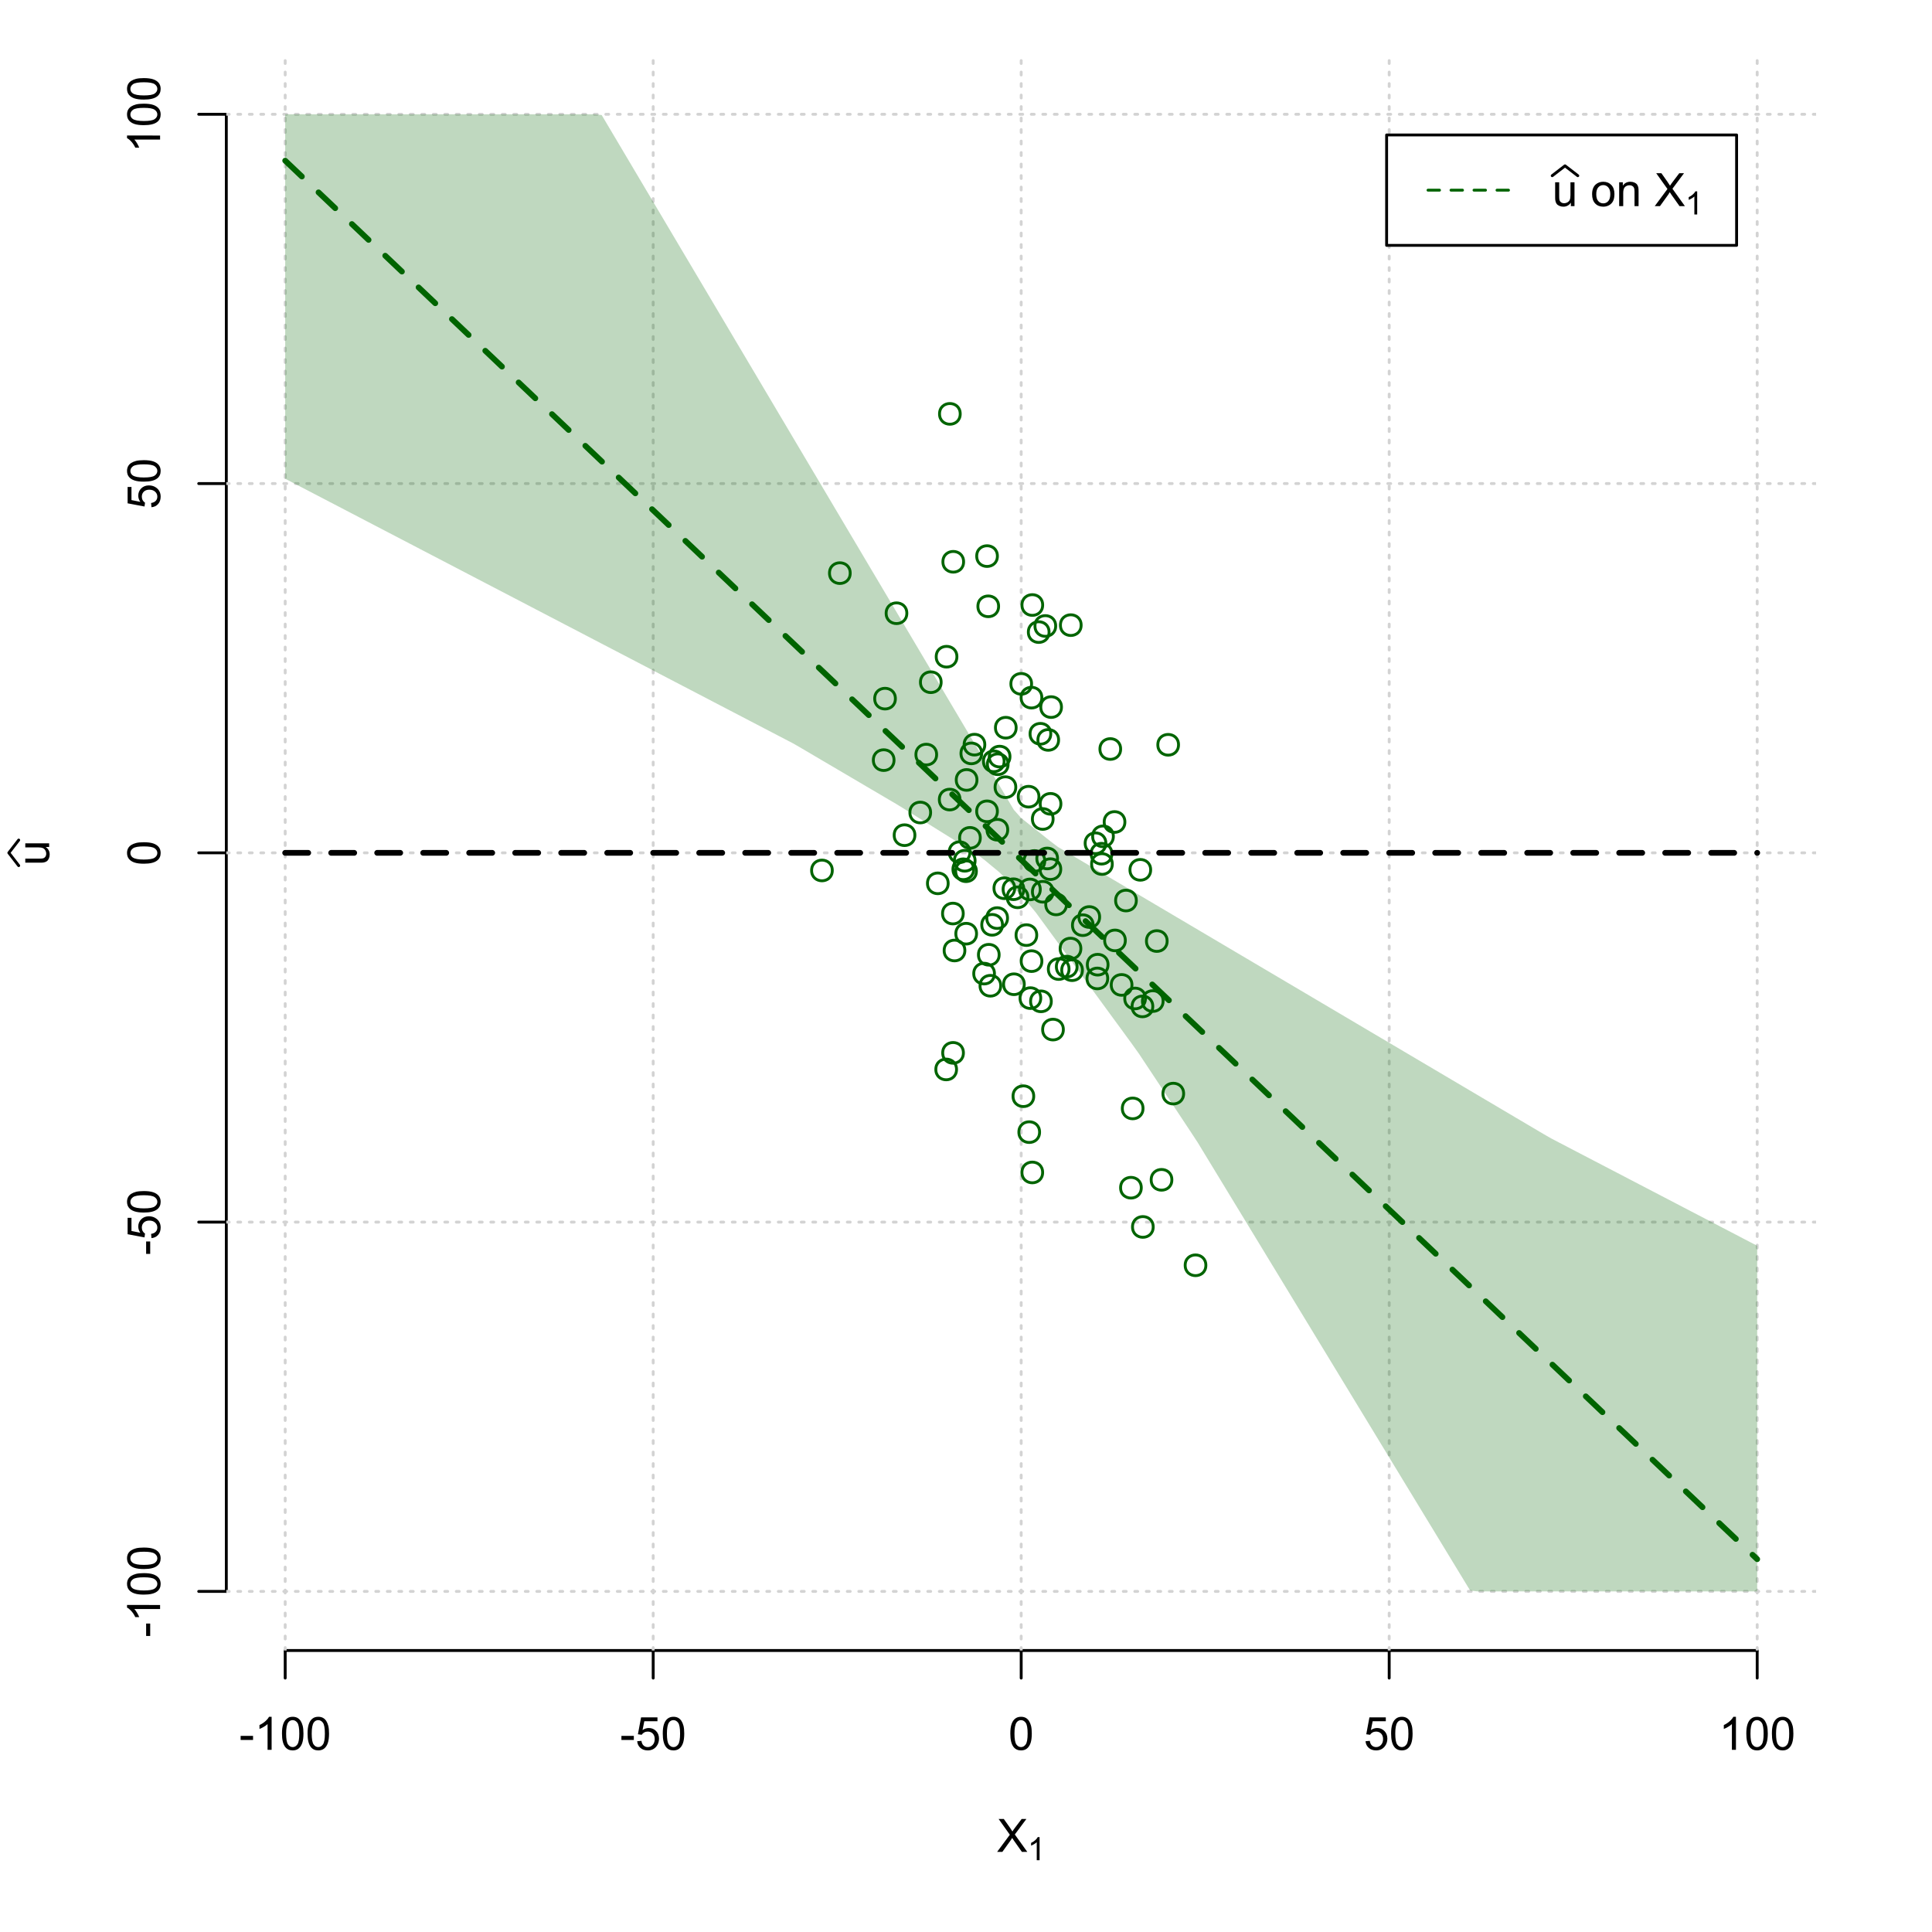 <?xml version="1.0" encoding="UTF-8"?>
<svg xmlns="http://www.w3.org/2000/svg" xmlns:xlink="http://www.w3.org/1999/xlink" width="504pt" height="504pt" viewBox="0 0 504 504" version="1.1">
<defs>
<g>
<symbol overflow="visible" id="glyph0-0">
<path style="stroke:none;" d="M 1.5 0 L 1.5 -7.5 L 7.5 -7.5 L 7.5 0 Z M 1.688 -0.188 L 7.312 -0.188 L 7.312 -7.312 L 1.688 -7.312 Z M 1.688 -0.188 "/>
</symbol>
<symbol overflow="visible" id="glyph0-1">
<path style="stroke:none;" d="M 0.055 0 L 3.375 -4.477 L 0.445 -8.59 L 1.797 -8.59 L 3.359 -6.387 C 3.68 -5.93 3.91 -5.578 4.047 -5.332 C 4.238 -5.645 4.465 -5.969 4.727 -6.312 L 6.457 -8.59 L 7.695 -8.59 L 4.676 -4.539 L 7.93 0 L 6.523 0 L 4.359 -3.062 C 4.238 -3.238 4.113 -3.43 3.984 -3.641 C 3.789 -3.324 3.652 -3.109 3.574 -2.992 L 1.418 0 Z M 0.055 0 "/>
</symbol>
<symbol overflow="visible" id="glyph0-2">
<path style="stroke:none;" d="M 0.383 -2.578 L 0.383 -3.641 L 3.621 -3.641 L 3.621 -2.578 Z M 0.383 -2.578 "/>
</symbol>
<symbol overflow="visible" id="glyph0-3">
<path style="stroke:none;" d="M 4.469 0 L 3.414 0 L 3.414 -6.719 C 3.16 -6.477 2.828 -6.234 2.414 -5.996 C 2 -5.75 1.629 -5.57 1.305 -5.449 L 1.305 -6.469 C 1.895 -6.742 2.41 -7.078 2.852 -7.477 C 3.293 -7.871 3.605 -8.254 3.789 -8.625 L 4.469 -8.625 Z M 4.469 0 "/>
</symbol>
<symbol overflow="visible" id="glyph0-4">
<path style="stroke:none;" d="M 0.5 -4.234 C 0.496 -5.246 0.602 -6.062 0.812 -6.688 C 1.02 -7.305 1.328 -7.785 1.742 -8.121 C 2.148 -8.457 2.668 -8.625 3.297 -8.625 C 3.758 -8.625 4.164 -8.531 4.512 -8.348 C 4.855 -8.16 5.141 -7.891 5.371 -7.543 C 5.594 -7.191 5.773 -6.766 5.906 -6.266 C 6.035 -5.762 6.098 -5.086 6.102 -4.234 C 6.098 -3.227 5.996 -2.414 5.789 -1.797 C 5.578 -1.176 5.266 -0.695 4.859 -0.359 C 4.445 -0.02 3.926 0.145 3.297 0.148 C 2.465 0.145 1.816 -0.148 1.348 -0.742 C 0.781 -1.457 0.496 -2.621 0.5 -4.234 Z M 1.582 -4.234 C 1.582 -2.824 1.746 -1.887 2.074 -1.418 C 2.402 -0.949 2.809 -0.715 3.297 -0.719 C 3.777 -0.715 4.184 -0.949 4.52 -1.422 C 4.848 -1.887 5.016 -2.824 5.016 -4.234 C 5.016 -5.648 4.848 -6.59 4.52 -7.055 C 4.184 -7.516 3.773 -7.746 3.289 -7.75 C 2.801 -7.746 2.414 -7.543 2.125 -7.137 C 1.762 -6.613 1.582 -5.645 1.582 -4.234 Z M 1.582 -4.234 "/>
</symbol>
<symbol overflow="visible" id="glyph0-5">
<path style="stroke:none;" d="M 0.5 -2.25 L 1.605 -2.344 C 1.684 -1.805 1.871 -1.398 2.176 -1.125 C 2.473 -0.852 2.836 -0.715 3.258 -0.719 C 3.766 -0.715 4.195 -0.906 4.547 -1.293 C 4.898 -1.672 5.074 -2.18 5.074 -2.82 C 5.074 -3.414 4.902 -3.891 4.566 -4.242 C 4.227 -4.59 3.785 -4.762 3.242 -4.766 C 2.898 -4.762 2.594 -4.684 2.32 -4.531 C 2.047 -4.375 1.832 -4.176 1.676 -3.93 L 0.688 -4.062 L 1.516 -8.473 L 5.789 -8.473 L 5.789 -7.465 L 2.359 -7.465 L 1.898 -5.156 C 2.414 -5.516 2.953 -5.695 3.523 -5.695 C 4.27 -5.695 4.902 -5.434 5.422 -4.914 C 5.934 -4.395 6.191 -3.727 6.195 -2.914 C 6.191 -2.133 5.965 -1.461 5.516 -0.898 C 4.961 -0.199 4.211 0.145 3.258 0.148 C 2.477 0.145 1.836 -0.07 1.344 -0.508 C 0.844 -0.941 0.562 -1.523 0.5 -2.25 Z M 0.5 -2.25 "/>
</symbol>
<symbol overflow="visible" id="glyph0-6">
<path style="stroke:none;" d="M 4.867 0 L 4.867 -0.914 C 4.379 -0.211 3.723 0.141 2.895 0.141 C 2.527 0.141 2.184 0.07 1.867 -0.07 C 1.547 -0.211 1.309 -0.387 1.156 -0.602 C 1 -0.812 0.895 -1.074 0.832 -1.383 C 0.785 -1.59 0.762 -1.918 0.766 -2.367 L 0.766 -6.223 L 1.82 -6.223 L 1.82 -2.773 C 1.816 -2.219 1.84 -1.848 1.887 -1.656 C 1.949 -1.379 2.09 -1.16 2.309 -1.004 C 2.523 -0.84 2.789 -0.762 3.105 -0.766 C 3.418 -0.762 3.715 -0.844 3.996 -1.008 C 4.273 -1.172 4.469 -1.391 4.586 -1.672 C 4.699 -1.949 4.758 -2.355 4.758 -2.891 L 4.758 -6.223 L 5.812 -6.223 L 5.812 0 Z M 4.867 0 "/>
</symbol>
<symbol overflow="visible" id="glyph0-7">
<path style="stroke:none;" d=""/>
</symbol>
<symbol overflow="visible" id="glyph0-8">
<path style="stroke:none;" d="M 0.398 -3.109 C 0.398 -4.262 0.719 -5.117 1.359 -5.672 C 1.895 -6.133 2.547 -6.363 3.316 -6.363 C 4.172 -6.363 4.871 -6.082 5.414 -5.52 C 5.953 -4.957 6.223 -4.184 6.227 -3.199 C 6.223 -2.398 6.102 -1.766 5.867 -1.309 C 5.625 -0.848 5.277 -0.492 4.82 -0.238 C 4.359 0.016 3.859 0.141 3.316 0.141 C 2.441 0.141 1.734 -0.137 1.203 -0.695 C 0.664 -1.254 0.398 -2.059 0.398 -3.109 Z M 1.484 -3.109 C 1.48 -2.309 1.656 -1.711 2.004 -1.32 C 2.348 -0.922 2.785 -0.727 3.316 -0.727 C 3.84 -0.727 4.273 -0.926 4.621 -1.324 C 4.969 -1.723 5.145 -2.328 5.145 -3.148 C 5.145 -3.914 4.969 -4.496 4.617 -4.895 C 4.266 -5.289 3.832 -5.488 3.316 -5.492 C 2.785 -5.488 2.348 -5.293 2.004 -4.898 C 1.656 -4.5 1.48 -3.902 1.484 -3.109 Z M 1.484 -3.109 "/>
</symbol>
<symbol overflow="visible" id="glyph0-9">
<path style="stroke:none;" d="M 0.789 0 L 0.789 -6.223 L 1.742 -6.223 L 1.742 -5.336 C 2.195 -6.02 2.855 -6.363 3.719 -6.363 C 4.09 -6.363 4.434 -6.293 4.754 -6.16 C 5.066 -6.023 5.305 -5.848 5.461 -5.633 C 5.617 -5.41 5.727 -5.152 5.789 -4.852 C 5.828 -4.656 5.848 -4.312 5.848 -3.828 L 5.848 0 L 4.793 0 L 4.793 -3.785 C 4.793 -4.215 4.75 -4.535 4.668 -4.75 C 4.586 -4.961 4.441 -5.129 4.234 -5.258 C 4.023 -5.383 3.777 -5.449 3.5 -5.449 C 3.047 -5.449 2.66 -5.305 2.332 -5.02 C 2.004 -4.734 1.84 -4.195 1.844 -3.398 L 1.844 0 Z M 0.789 0 "/>
</symbol>
<symbol overflow="visible" id="glyph1-0">
<path style="stroke:none;" d="M 1.051 0 L 1.051 -5.25 L 5.25 -5.25 L 5.25 0 Z M 1.18 -0.133 L 5.117 -0.133 L 5.117 -5.117 L 1.18 -5.117 Z M 1.18 -0.133 "/>
</symbol>
<symbol overflow="visible" id="glyph1-1">
<path style="stroke:none;" d="M 3.129 0 L 2.391 0 L 2.391 -4.703 C 2.211 -4.531 1.977 -4.363 1.691 -4.195 C 1.398 -4.023 1.141 -3.895 0.914 -3.812 L 0.914 -4.527 C 1.328 -4.719 1.688 -4.953 1.996 -5.234 C 2.305 -5.508 2.523 -5.777 2.652 -6.039 L 3.129 -6.039 Z M 3.129 0 "/>
</symbol>
<symbol overflow="visible" id="glyph2-0">
<path style="stroke:none;" d="M 0 -1.5 L -7.5 -1.5 L -7.5 -7.5 L 0 -7.5 Z M -0.188 -1.688 L -0.188 -7.312 L -7.312 -7.312 L -7.312 -1.688 Z M -0.188 -1.688 "/>
</symbol>
<symbol overflow="visible" id="glyph2-1">
<path style="stroke:none;" d="M 0 -4.867 L -0.914 -4.867 C -0.211 -4.379 0.141 -3.723 0.141 -2.895 C 0.141 -2.527 0.07 -2.184 -0.07 -1.867 C -0.211 -1.547 -0.387 -1.309 -0.598 -1.156 C -0.809 -1 -1.07 -0.895 -1.383 -0.832 C -1.59 -0.789 -1.918 -0.766 -2.367 -0.77 L -6.223 -0.77 L -6.223 -1.824 L -2.773 -1.824 C -2.219 -1.82 -1.848 -1.844 -1.656 -1.887 C -1.379 -1.949 -1.16 -2.09 -1.004 -2.309 C -0.84 -2.523 -0.762 -2.789 -0.766 -3.105 C -0.762 -3.418 -0.844 -3.715 -1.008 -3.996 C -1.172 -4.273 -1.391 -4.469 -1.672 -4.586 C -1.945 -4.699 -2.352 -4.758 -2.887 -4.758 L -6.223 -4.758 L -6.223 -5.812 L 0 -5.812 Z M 0 -4.867 "/>
</symbol>
<symbol overflow="visible" id="glyph2-2">
<path style="stroke:none;" d="M -2.578 -0.383 L -3.641 -0.383 L -3.641 -3.621 L -2.578 -3.621 Z M -2.578 -0.383 "/>
</symbol>
<symbol overflow="visible" id="glyph2-3">
<path style="stroke:none;" d="M 0 -4.469 L 0 -3.414 L -6.719 -3.418 C -6.477 -3.16 -6.234 -2.828 -5.996 -2.418 C -5.75 -2.004 -5.57 -1.633 -5.449 -1.309 L -6.469 -1.309 C -6.742 -1.895 -7.078 -2.41 -7.477 -2.852 C -7.871 -3.293 -8.254 -3.605 -8.625 -3.793 L -8.625 -4.473 Z M 0 -4.469 "/>
</symbol>
<symbol overflow="visible" id="glyph2-4">
<path style="stroke:none;" d="M -4.234 -0.5 C -5.246 -0.496 -6.062 -0.602 -6.688 -0.812 C -7.305 -1.02 -7.785 -1.328 -8.121 -1.742 C -8.457 -2.152 -8.625 -2.672 -8.625 -3.301 C -8.625 -3.758 -8.531 -4.164 -8.348 -4.512 C -8.16 -4.859 -7.891 -5.145 -7.543 -5.371 C -7.191 -5.594 -6.766 -5.773 -6.266 -5.906 C -5.762 -6.035 -5.086 -6.098 -4.234 -6.102 C -3.223 -6.098 -2.41 -5.996 -1.793 -5.789 C -1.176 -5.578 -0.695 -5.266 -0.359 -4.859 C -0.02 -4.445 0.145 -3.926 0.148 -3.297 C 0.145 -2.465 -0.148 -1.816 -0.742 -1.348 C -1.457 -0.781 -2.621 -0.496 -4.234 -0.5 Z M -4.234 -1.582 C -2.824 -1.582 -1.887 -1.746 -1.418 -2.074 C -0.949 -2.402 -0.715 -2.809 -0.719 -3.297 C -0.715 -3.777 -0.949 -4.184 -1.422 -4.52 C -1.887 -4.848 -2.824 -5.016 -4.234 -5.016 C -5.648 -5.016 -6.59 -4.848 -7.055 -4.52 C -7.516 -4.188 -7.746 -3.777 -7.75 -3.289 C -7.746 -2.801 -7.543 -2.414 -7.137 -2.129 C -6.613 -1.762 -5.645 -1.582 -4.234 -1.582 Z M -4.234 -1.582 "/>
</symbol>
<symbol overflow="visible" id="glyph2-5">
<path style="stroke:none;" d="M -2.25 -0.5 L -2.344 -1.605 C -1.805 -1.684 -1.398 -1.871 -1.125 -2.176 C -0.852 -2.473 -0.715 -2.836 -0.719 -3.258 C -0.715 -3.766 -0.906 -4.195 -1.293 -4.547 C -1.672 -4.898 -2.18 -5.074 -2.816 -5.074 C -3.414 -5.074 -3.891 -4.902 -4.242 -4.566 C -4.59 -4.227 -4.762 -3.785 -4.766 -3.242 C -4.762 -2.898 -4.684 -2.594 -4.531 -2.32 C -4.375 -2.047 -4.176 -1.832 -3.93 -1.676 L -4.062 -0.688 L -8.473 -1.52 L -8.473 -5.789 L -7.465 -5.789 L -7.465 -2.363 L -5.156 -1.898 C -5.516 -2.414 -5.695 -2.953 -5.695 -3.523 C -5.695 -4.27 -5.434 -4.902 -4.914 -5.422 C -4.395 -5.934 -3.727 -6.191 -2.91 -6.195 C -2.133 -6.191 -1.461 -5.965 -0.895 -5.516 C -0.199 -4.961 0.145 -4.211 0.148 -3.258 C 0.145 -2.477 -0.07 -1.836 -0.508 -1.344 C -0.941 -0.848 -1.523 -0.566 -2.25 -0.5 Z M -2.25 -0.5 "/>
</symbol>
</g>
<clipPath id="clip1">
  <path d="M 74 14.398 L 75 14.398 L 75 430.559 L 74 430.559 Z M 74 14.398 "/>
</clipPath>
<clipPath id="clip2">
  <path d="M 170 14.398 L 171 14.398 L 171 430.559 L 170 430.559 Z M 170 14.398 "/>
</clipPath>
<clipPath id="clip3">
  <path d="M 266 14.398 L 267 14.398 L 267 430.559 L 266 430.559 Z M 266 14.398 "/>
</clipPath>
<clipPath id="clip4">
  <path d="M 362 14.398 L 363 14.398 L 363 430.559 L 362 430.559 Z M 362 14.398 "/>
</clipPath>
<clipPath id="clip5">
  <path d="M 458 14.398 L 459 14.398 L 459 430.559 L 458 430.559 Z M 458 14.398 "/>
</clipPath>
<clipPath id="clip6">
  <path d="M 59.039 414 L 473.758 414 L 473.758 416 L 59.039 416 Z M 59.039 414 "/>
</clipPath>
<clipPath id="clip7">
  <path d="M 59.039 318 L 473.758 318 L 473.758 320 L 59.039 320 Z M 59.039 318 "/>
</clipPath>
<clipPath id="clip8">
  <path d="M 59.039 222 L 473.758 222 L 473.758 223 L 59.039 223 Z M 59.039 222 "/>
</clipPath>
<clipPath id="clip9">
  <path d="M 59.039 125 L 473.758 125 L 473.758 127 L 59.039 127 Z M 59.039 125 "/>
</clipPath>
<clipPath id="clip10">
  <path d="M 59.039 29 L 473.758 29 L 473.758 31 L 59.039 31 Z M 59.039 29 "/>
</clipPath>
</defs>
<g id="surface2436">
<rect x="0" y="0" width="504" height="504" style="fill:rgb(100%,100%,100%);fill-opacity:1;stroke:none;"/>
<g style="fill:rgb(0%,0%,0%);fill-opacity:1;">
  <use xlink:href="#glyph0-1" x="260.062" y="483.102"/>
</g>
<g style="fill:rgb(0%,0%,0%);fill-opacity:1;">
  <use xlink:href="#glyph1-1" x="268.066" y="485.281"/>
</g>
<g style="fill:rgb(0%,0%,0%);fill-opacity:1;">
  <use xlink:href="#glyph2-1" x="12.82" y="225.816"/>
</g>
<path style="fill:none;stroke-width:0.75;stroke-linecap:round;stroke-linejoin:round;stroke:rgb(0%,0%,0%);stroke-opacity:1;stroke-miterlimit:10;" d="M 4.879 225.816 L 2.301 222.48 L 4.879 219.145 "/>
<path style="fill:none;stroke-width:0.75;stroke-linecap:round;stroke-linejoin:round;stroke:rgb(0%,0%,0%);stroke-opacity:1;stroke-miterlimit:10;" d="M 74.398 430.559 L 458.398 430.559 "/>
<path style="fill:none;stroke-width:0.75;stroke-linecap:round;stroke-linejoin:round;stroke:rgb(0%,0%,0%);stroke-opacity:1;stroke-miterlimit:10;" d="M 74.398 430.559 L 74.398 437.762 "/>
<path style="fill:none;stroke-width:0.75;stroke-linecap:round;stroke-linejoin:round;stroke:rgb(0%,0%,0%);stroke-opacity:1;stroke-miterlimit:10;" d="M 170.398 430.559 L 170.398 437.762 "/>
<path style="fill:none;stroke-width:0.75;stroke-linecap:round;stroke-linejoin:round;stroke:rgb(0%,0%,0%);stroke-opacity:1;stroke-miterlimit:10;" d="M 266.398 430.559 L 266.398 437.762 "/>
<path style="fill:none;stroke-width:0.75;stroke-linecap:round;stroke-linejoin:round;stroke:rgb(0%,0%,0%);stroke-opacity:1;stroke-miterlimit:10;" d="M 362.398 430.559 L 362.398 437.762 "/>
<path style="fill:none;stroke-width:0.75;stroke-linecap:round;stroke-linejoin:round;stroke:rgb(0%,0%,0%);stroke-opacity:1;stroke-miterlimit:10;" d="M 458.398 430.559 L 458.398 437.762 "/>
<g style="fill:rgb(0%,0%,0%);fill-opacity:1;">
  <use xlink:href="#glyph0-2" x="62.391" y="456.48"/>
  <use xlink:href="#glyph0-3" x="66.387" y="456.48"/>
  <use xlink:href="#glyph0-4" x="73.061" y="456.48"/>
  <use xlink:href="#glyph0-4" x="79.734" y="456.48"/>
</g>
<g style="fill:rgb(0%,0%,0%);fill-opacity:1;">
  <use xlink:href="#glyph0-2" x="161.727" y="456.48"/>
  <use xlink:href="#glyph0-5" x="165.723" y="456.48"/>
  <use xlink:href="#glyph0-4" x="172.396" y="456.48"/>
</g>
<g style="fill:rgb(0%,0%,0%);fill-opacity:1;">
  <use xlink:href="#glyph0-4" x="263.062" y="456.48"/>
</g>
<g style="fill:rgb(0%,0%,0%);fill-opacity:1;">
  <use xlink:href="#glyph0-5" x="355.727" y="456.48"/>
  <use xlink:href="#glyph0-4" x="362.4" y="456.48"/>
</g>
<g style="fill:rgb(0%,0%,0%);fill-opacity:1;">
  <use xlink:href="#glyph0-3" x="448.387" y="456.48"/>
  <use xlink:href="#glyph0-4" x="455.061" y="456.48"/>
  <use xlink:href="#glyph0-4" x="461.734" y="456.48"/>
</g>
<path style="fill:none;stroke-width:0.75;stroke-linecap:round;stroke-linejoin:round;stroke:rgb(0%,0%,0%);stroke-opacity:1;stroke-miterlimit:10;" d="M 59.039 415.148 L 59.039 29.812 "/>
<path style="fill:none;stroke-width:0.75;stroke-linecap:round;stroke-linejoin:round;stroke:rgb(0%,0%,0%);stroke-opacity:1;stroke-miterlimit:10;" d="M 59.039 415.148 L 51.84 415.148 "/>
<path style="fill:none;stroke-width:0.75;stroke-linecap:round;stroke-linejoin:round;stroke:rgb(0%,0%,0%);stroke-opacity:1;stroke-miterlimit:10;" d="M 59.039 318.812 L 51.84 318.812 "/>
<path style="fill:none;stroke-width:0.75;stroke-linecap:round;stroke-linejoin:round;stroke:rgb(0%,0%,0%);stroke-opacity:1;stroke-miterlimit:10;" d="M 59.039 222.48 L 51.84 222.48 "/>
<path style="fill:none;stroke-width:0.75;stroke-linecap:round;stroke-linejoin:round;stroke:rgb(0%,0%,0%);stroke-opacity:1;stroke-miterlimit:10;" d="M 59.039 126.148 L 51.84 126.148 "/>
<path style="fill:none;stroke-width:0.75;stroke-linecap:round;stroke-linejoin:round;stroke:rgb(0%,0%,0%);stroke-opacity:1;stroke-miterlimit:10;" d="M 59.039 29.812 L 51.84 29.812 "/>
<g style="fill:rgb(0%,0%,0%);fill-opacity:1;">
  <use xlink:href="#glyph2-2" x="41.762" y="427.156"/>
  <use xlink:href="#glyph2-3" x="41.762" y="423.16"/>
  <use xlink:href="#glyph2-4" x="41.762" y="416.486"/>
  <use xlink:href="#glyph2-4" x="41.762" y="409.812"/>
</g>
<g style="fill:rgb(0%,0%,0%);fill-opacity:1;">
  <use xlink:href="#glyph2-2" x="41.762" y="327.484"/>
  <use xlink:href="#glyph2-5" x="41.762" y="323.488"/>
  <use xlink:href="#glyph2-4" x="41.762" y="316.814"/>
</g>
<g style="fill:rgb(0%,0%,0%);fill-opacity:1;">
  <use xlink:href="#glyph2-4" x="41.762" y="225.816"/>
</g>
<g style="fill:rgb(0%,0%,0%);fill-opacity:1;">
  <use xlink:href="#glyph2-5" x="41.762" y="132.82"/>
  <use xlink:href="#glyph2-4" x="41.762" y="126.146"/>
</g>
<g style="fill:rgb(0%,0%,0%);fill-opacity:1;">
  <use xlink:href="#glyph2-3" x="41.762" y="39.824"/>
  <use xlink:href="#glyph2-4" x="41.762" y="33.15"/>
  <use xlink:href="#glyph2-4" x="41.762" y="26.477"/>
</g>
<g clip-path="url(#clip1)" clip-rule="nonzero">
<path style="fill:none;stroke-width:0.75;stroke-linecap:round;stroke-linejoin:round;stroke:rgb(82.745%,82.745%,82.745%);stroke-opacity:1;stroke-dasharray:0.75,2.25;stroke-miterlimit:10;" d="M 74.398 430.559 L 74.398 14.398 "/>
</g>
<g clip-path="url(#clip2)" clip-rule="nonzero">
<path style="fill:none;stroke-width:0.75;stroke-linecap:round;stroke-linejoin:round;stroke:rgb(82.745%,82.745%,82.745%);stroke-opacity:1;stroke-dasharray:0.75,2.25;stroke-miterlimit:10;" d="M 170.398 430.559 L 170.398 14.398 "/>
</g>
<g clip-path="url(#clip3)" clip-rule="nonzero">
<path style="fill:none;stroke-width:0.75;stroke-linecap:round;stroke-linejoin:round;stroke:rgb(82.745%,82.745%,82.745%);stroke-opacity:1;stroke-dasharray:0.75,2.25;stroke-miterlimit:10;" d="M 266.398 430.559 L 266.398 14.398 "/>
</g>
<g clip-path="url(#clip4)" clip-rule="nonzero">
<path style="fill:none;stroke-width:0.75;stroke-linecap:round;stroke-linejoin:round;stroke:rgb(82.745%,82.745%,82.745%);stroke-opacity:1;stroke-dasharray:0.75,2.25;stroke-miterlimit:10;" d="M 362.398 430.559 L 362.398 14.398 "/>
</g>
<g clip-path="url(#clip5)" clip-rule="nonzero">
<path style="fill:none;stroke-width:0.75;stroke-linecap:round;stroke-linejoin:round;stroke:rgb(82.745%,82.745%,82.745%);stroke-opacity:1;stroke-dasharray:0.75,2.25;stroke-miterlimit:10;" d="M 458.398 430.559 L 458.398 14.398 "/>
</g>
<g clip-path="url(#clip6)" clip-rule="nonzero">
<path style="fill:none;stroke-width:0.75;stroke-linecap:round;stroke-linejoin:round;stroke:rgb(82.745%,82.745%,82.745%);stroke-opacity:1;stroke-dasharray:0.75,2.25;stroke-miterlimit:10;" d="M 59.039 415.148 L 473.762 415.148 "/>
</g>
<g clip-path="url(#clip7)" clip-rule="nonzero">
<path style="fill:none;stroke-width:0.75;stroke-linecap:round;stroke-linejoin:round;stroke:rgb(82.745%,82.745%,82.745%);stroke-opacity:1;stroke-dasharray:0.75,2.25;stroke-miterlimit:10;" d="M 59.039 318.812 L 473.762 318.812 "/>
</g>
<g clip-path="url(#clip8)" clip-rule="nonzero">
<path style="fill:none;stroke-width:0.75;stroke-linecap:round;stroke-linejoin:round;stroke:rgb(82.745%,82.745%,82.745%);stroke-opacity:1;stroke-dasharray:0.75,2.25;stroke-miterlimit:10;" d="M 59.039 222.48 L 473.762 222.48 "/>
</g>
<g clip-path="url(#clip9)" clip-rule="nonzero">
<path style="fill:none;stroke-width:0.75;stroke-linecap:round;stroke-linejoin:round;stroke:rgb(82.745%,82.745%,82.745%);stroke-opacity:1;stroke-dasharray:0.75,2.25;stroke-miterlimit:10;" d="M 59.039 126.148 L 473.762 126.148 "/>
</g>
<g clip-path="url(#clip10)" clip-rule="nonzero">
<path style="fill:none;stroke-width:0.75;stroke-linecap:round;stroke-linejoin:round;stroke:rgb(82.745%,82.745%,82.745%);stroke-opacity:1;stroke-dasharray:0.75,2.25;stroke-miterlimit:10;" d="M 59.039 29.812 L 473.762 29.812 "/>
</g>
<path style=" stroke:none;fill-rule:nonzero;fill:rgb(0%,39.216%,0%);fill-opacity:0.251;" d="M 74.398 29.812 L 155.039 29.812 L 156.961 30.008 L 158.879 33.242 L 160.801 36.48 L 162.719 39.715 L 164.641 42.953 L 166.559 46.188 L 168.48 49.426 L 170.398 52.66 L 172.32 55.898 L 174.238 59.137 L 176.16 62.371 L 178.078 65.609 L 180 68.844 L 181.922 72.082 L 183.84 75.316 L 185.762 78.555 L 187.68 81.789 L 189.602 85.027 L 191.52 88.266 L 193.441 91.5 L 195.359 94.738 L 197.281 97.973 L 199.199 101.211 L 201.121 104.445 L 203.039 107.684 L 204.961 110.918 L 206.879 114.156 L 208.801 117.395 L 210.719 120.629 L 212.641 123.867 L 214.559 127.102 L 216.48 130.34 L 218.398 133.574 L 220.32 136.812 L 222.238 140.047 L 224.16 143.285 L 226.078 146.523 L 228 149.758 L 229.922 152.996 L 231.84 156.23 L 233.762 159.469 L 235.68 162.703 L 237.602 165.941 L 239.52 169.176 L 241.441 172.414 L 243.359 175.648 L 245.281 178.887 L 247.199 182.125 L 249.121 185.359 L 251.039 188.598 L 252.961 191.832 L 254.879 195.07 L 256.801 198.305 L 258.719 201.543 L 260.641 204.777 L 262.559 208.016 L 264.48 211.254 L 266.398 213.402 L 268.32 214.926 L 270.238 216.449 L 272.16 217.977 L 274.078 219.5 L 276 220.957 L 277.922 222.09 L 279.84 223.227 L 281.762 224.359 L 283.68 225.496 L 285.602 226.629 L 287.52 227.766 L 289.441 228.902 L 291.359 230.035 L 293.281 231.172 L 295.199 232.305 L 297.121 233.441 L 299.039 234.574 L 300.961 235.711 L 302.879 236.848 L 304.801 237.98 L 306.719 239.117 L 308.641 240.25 L 310.559 241.387 L 312.48 242.52 L 314.398 243.656 L 316.32 244.793 L 318.238 245.926 L 320.16 247.062 L 322.078 248.195 L 324 249.332 L 325.922 250.465 L 327.84 251.602 L 329.762 252.738 L 331.68 253.871 L 333.602 255.008 L 335.52 256.141 L 337.441 257.277 L 339.359 258.41 L 341.281 259.547 L 343.199 260.684 L 345.121 261.816 L 347.039 262.953 L 348.961 264.086 L 350.879 265.223 L 352.801 266.355 L 354.719 267.492 L 356.641 268.629 L 358.559 269.762 L 360.48 270.898 L 362.398 272.031 L 364.32 273.168 L 366.238 274.301 L 368.16 275.438 L 370.078 276.574 L 372 277.707 L 373.922 278.844 L 375.84 279.977 L 377.762 281.113 L 379.68 282.246 L 381.602 283.383 L 383.52 284.52 L 385.441 285.652 L 387.359 286.789 L 389.281 287.922 L 391.199 289.059 L 393.121 290.191 L 395.039 291.328 L 396.961 292.461 L 398.879 293.598 L 400.801 294.734 L 402.719 295.867 L 404.641 296.973 L 406.559 297.973 L 408.48 298.973 L 410.398 299.977 L 412.32 300.977 L 414.238 301.977 L 416.16 302.977 L 418.078 303.977 L 421.922 305.977 L 423.84 306.977 L 425.762 307.98 L 427.68 308.98 L 429.602 309.98 L 431.52 310.98 L 433.441 311.98 L 435.359 312.98 L 437.281 313.98 L 439.199 314.984 L 441.121 315.984 L 443.039 316.984 L 444.961 317.984 L 446.879 318.984 L 448.801 319.984 L 450.719 320.984 L 452.641 321.984 L 454.559 322.988 L 456.48 323.988 L 458.398 324.988 L 458.398 415.148 L 385.441 415.148 L 383.52 414.93 L 381.602 411.77 L 379.68 408.613 L 377.762 405.457 L 375.84 402.297 L 373.922 399.141 L 372 395.984 L 370.078 392.824 L 368.16 389.668 L 366.238 386.512 L 364.32 383.352 L 362.398 380.195 L 360.48 377.039 L 358.559 373.879 L 356.641 370.723 L 354.719 367.566 L 352.801 364.406 L 350.879 361.25 L 348.961 358.094 L 347.039 354.934 L 345.121 351.777 L 343.199 348.621 L 341.281 345.461 L 339.359 342.305 L 337.441 339.148 L 335.52 335.988 L 333.602 332.832 L 331.68 329.676 L 329.762 326.516 L 327.84 323.359 L 325.922 320.203 L 324 317.043 L 322.078 313.887 L 320.16 310.73 L 318.238 307.57 L 316.32 304.414 L 314.398 301.258 L 312.48 298.098 L 310.559 295.164 L 308.641 292.27 L 306.719 289.371 L 304.801 286.477 L 302.879 283.578 L 300.961 280.684 L 299.039 277.785 L 297.121 274.891 L 295.199 272.199 L 293.281 269.574 L 291.359 266.949 L 289.441 264.328 L 287.52 261.703 L 285.602 259.078 L 283.68 256.453 L 281.762 253.828 L 279.84 251.203 L 277.922 248.582 L 274.078 243.332 L 272.16 240.707 L 270.238 238.082 L 268.32 235.762 L 266.398 233.629 L 264.48 231.496 L 262.559 229.363 L 260.641 227.496 L 258.719 225.91 L 256.801 224.32 L 254.879 222.848 L 252.961 221.652 L 251.039 220.457 L 249.121 219.258 L 247.199 218.062 L 245.281 216.867 L 243.359 215.668 L 241.441 214.473 L 239.52 213.277 L 237.602 212.078 L 235.68 210.883 L 233.762 209.711 L 231.84 208.582 L 229.922 207.453 L 226.078 205.195 L 224.16 204.066 L 222.238 202.934 L 220.32 201.805 L 218.398 200.676 L 216.48 199.547 L 214.559 198.418 L 212.641 197.289 L 210.719 196.156 L 208.801 195.027 L 206.879 193.922 L 204.961 192.922 L 203.039 191.922 L 201.121 190.922 L 199.199 189.922 L 197.281 188.918 L 195.359 187.918 L 193.441 186.918 L 191.52 185.918 L 189.602 184.918 L 187.68 183.918 L 185.762 182.918 L 183.84 181.914 L 181.922 180.914 L 178.078 178.914 L 176.16 177.914 L 174.238 176.914 L 172.32 175.914 L 170.398 174.914 L 168.48 173.91 L 166.559 172.91 L 164.641 171.91 L 162.719 170.91 L 160.801 169.91 L 158.879 168.91 L 156.961 167.91 L 155.039 166.91 L 153.121 165.906 L 151.199 164.906 L 149.281 163.906 L 147.359 162.906 L 145.441 161.906 L 143.52 160.906 L 141.602 159.906 L 139.68 158.906 L 137.762 157.902 L 135.84 156.902 L 133.922 155.902 L 130.078 153.902 L 128.16 152.902 L 126.238 151.902 L 124.32 150.902 L 122.398 149.898 L 120.48 148.898 L 118.559 147.898 L 116.641 146.898 L 114.719 145.898 L 112.801 144.898 L 110.879 143.898 L 108.961 142.895 L 107.039 141.895 L 105.121 140.895 L 103.199 139.895 L 101.281 138.895 L 99.359 137.895 L 97.441 136.895 L 95.52 135.895 L 93.602 134.891 L 91.68 133.891 L 89.762 132.891 L 87.84 131.891 L 85.922 130.891 L 82.078 128.891 L 80.16 127.891 L 78.238 126.887 L 76.32 125.887 L 74.398 124.887 Z M 74.398 29.812 "/>
<path style="fill:none;stroke-width:0.75;stroke-linecap:round;stroke-linejoin:round;stroke:rgb(0%,39.216%,0%);stroke-opacity:1;stroke-miterlimit:10;" d="M 300.172 226.914 C 300.172 230.516 294.773 230.516 294.773 226.914 C 294.773 223.316 300.172 223.316 300.172 226.914 "/>
<path style="fill:none;stroke-width:0.75;stroke-linecap:round;stroke-linejoin:round;stroke:rgb(0%,39.216%,0%);stroke-opacity:1;stroke-miterlimit:10;" d="M 274.113 191.422 C 274.113 195.023 268.715 195.023 268.715 191.422 C 268.715 187.82 274.113 187.82 274.113 191.422 "/>
<path style="fill:none;stroke-width:0.75;stroke-linecap:round;stroke-linejoin:round;stroke:rgb(0%,39.216%,0%);stroke-opacity:1;stroke-miterlimit:10;" d="M 276.906 184.457 C 276.906 188.055 271.508 188.055 271.508 184.457 C 271.508 180.855 276.906 180.855 276.906 184.457 "/>
<path style="fill:none;stroke-width:0.75;stroke-linecap:round;stroke-linejoin:round;stroke:rgb(0%,39.216%,0%);stroke-opacity:1;stroke-miterlimit:10;" d="M 250.492 107.969 C 250.492 111.57 245.094 111.57 245.094 107.969 C 245.094 104.367 250.492 104.367 250.492 107.969 "/>
<path style="fill:none;stroke-width:0.75;stroke-linecap:round;stroke-linejoin:round;stroke:rgb(0%,39.216%,0%);stroke-opacity:1;stroke-miterlimit:10;" d="M 256.906 194.258 C 256.906 197.859 251.508 197.859 251.508 194.258 C 251.508 190.66 256.906 190.66 256.906 194.258 "/>
<path style="fill:none;stroke-width:0.75;stroke-linecap:round;stroke-linejoin:round;stroke:rgb(0%,39.216%,0%);stroke-opacity:1;stroke-miterlimit:10;" d="M 217.121 227.074 C 217.121 230.676 211.723 230.676 211.723 227.074 C 211.723 223.477 217.121 223.477 217.121 227.074 "/>
<path style="fill:none;stroke-width:0.75;stroke-linecap:round;stroke-linejoin:round;stroke:rgb(0%,39.216%,0%);stroke-opacity:1;stroke-miterlimit:10;" d="M 233.227 198.293 C 233.227 201.895 227.828 201.895 227.828 198.293 C 227.828 194.695 233.227 194.695 233.227 198.293 "/>
<path style="fill:none;stroke-width:0.75;stroke-linecap:round;stroke-linejoin:round;stroke:rgb(0%,39.216%,0%);stroke-opacity:1;stroke-miterlimit:10;" d="M 247.348 230.438 C 247.348 234.035 241.949 234.035 241.949 230.438 C 241.949 226.836 247.348 226.836 247.348 230.438 "/>
<path style="fill:none;stroke-width:0.75;stroke-linecap:round;stroke-linejoin:round;stroke:rgb(0%,39.216%,0%);stroke-opacity:1;stroke-miterlimit:10;" d="M 271.496 260.379 C 271.496 263.977 266.098 263.977 266.098 260.379 C 266.098 256.777 271.496 256.777 271.496 260.379 "/>
<path style="fill:none;stroke-width:0.75;stroke-linecap:round;stroke-linejoin:round;stroke:rgb(0%,39.216%,0%);stroke-opacity:1;stroke-miterlimit:10;" d="M 277.395 268.586 C 277.395 272.188 271.992 272.188 271.992 268.586 C 271.992 264.984 277.395 264.984 277.395 268.586 "/>
<path style="fill:none;stroke-width:0.75;stroke-linecap:round;stroke-linejoin:round;stroke:rgb(0%,39.216%,0%);stroke-opacity:1;stroke-miterlimit:10;" d="M 256.09 196.539 C 256.09 200.141 250.688 200.141 250.688 196.539 C 250.688 192.938 256.09 192.938 256.09 196.539 "/>
<path style="fill:none;stroke-width:0.75;stroke-linecap:round;stroke-linejoin:round;stroke:rgb(0%,39.216%,0%);stroke-opacity:1;stroke-miterlimit:10;" d="M 271.992 305.855 C 271.992 309.457 266.59 309.457 266.59 305.855 C 266.59 302.258 271.992 302.258 271.992 305.855 "/>
<path style="fill:none;stroke-width:0.75;stroke-linecap:round;stroke-linejoin:round;stroke:rgb(0%,39.216%,0%);stroke-opacity:1;stroke-miterlimit:10;" d="M 308.773 285.289 C 308.773 288.887 303.375 288.887 303.375 285.289 C 303.375 281.688 308.773 281.688 308.773 285.289 "/>
<path style="fill:none;stroke-width:0.75;stroke-linecap:round;stroke-linejoin:round;stroke:rgb(0%,39.216%,0%);stroke-opacity:1;stroke-miterlimit:10;" d="M 297.727 309.84 C 297.727 313.438 292.328 313.438 292.328 309.84 C 292.328 306.238 297.727 306.238 297.727 309.84 "/>
<path style="fill:none;stroke-width:0.75;stroke-linecap:round;stroke-linejoin:round;stroke:rgb(0%,39.216%,0%);stroke-opacity:1;stroke-miterlimit:10;" d="M 288.484 219.977 C 288.484 223.578 283.086 223.578 283.086 219.977 C 283.086 216.379 288.484 216.379 288.484 219.977 "/>
<path style="fill:none;stroke-width:0.75;stroke-linecap:round;stroke-linejoin:round;stroke:rgb(0%,39.216%,0%);stroke-opacity:1;stroke-miterlimit:10;" d="M 262.883 216.449 C 262.883 220.051 257.48 220.051 257.48 216.449 C 257.48 212.848 262.883 212.848 262.883 216.449 "/>
<path style="fill:none;stroke-width:0.75;stroke-linecap:round;stroke-linejoin:round;stroke:rgb(0%,39.216%,0%);stroke-opacity:1;stroke-miterlimit:10;" d="M 314.574 330.074 C 314.574 333.676 309.176 333.676 309.176 330.074 C 309.176 326.473 314.574 326.473 314.574 330.074 "/>
<path style="fill:none;stroke-width:0.75;stroke-linecap:round;stroke-linejoin:round;stroke:rgb(0%,39.216%,0%);stroke-opacity:1;stroke-miterlimit:10;" d="M 282.039 163.082 C 282.039 166.68 276.637 166.68 276.637 163.082 C 276.637 159.48 282.039 159.48 282.039 163.082 "/>
<path style="fill:none;stroke-width:0.75;stroke-linecap:round;stroke-linejoin:round;stroke:rgb(0%,39.216%,0%);stroke-opacity:1;stroke-miterlimit:10;" d="M 285.172 241.352 C 285.172 244.949 279.773 244.949 279.773 241.352 C 279.773 237.75 285.172 237.75 285.172 241.352 "/>
<path style="fill:none;stroke-width:0.75;stroke-linecap:round;stroke-linejoin:round;stroke:rgb(0%,39.216%,0%);stroke-opacity:1;stroke-miterlimit:10;" d="M 221.793 149.512 C 221.793 153.109 216.391 153.109 216.391 149.512 C 216.391 145.91 221.793 145.91 221.793 149.512 "/>
<path style="fill:none;stroke-width:0.75;stroke-linecap:round;stroke-linejoin:round;stroke:rgb(0%,39.216%,0%);stroke-opacity:1;stroke-miterlimit:10;" d="M 264.988 205.348 C 264.988 208.949 259.586 208.949 259.586 205.348 C 259.586 201.746 264.988 201.746 264.988 205.348 "/>
<path style="fill:none;stroke-width:0.75;stroke-linecap:round;stroke-linejoin:round;stroke:rgb(0%,39.216%,0%);stroke-opacity:1;stroke-miterlimit:10;" d="M 274.254 261.215 C 274.254 264.816 268.852 264.816 268.852 261.215 C 268.852 257.613 274.254 257.613 274.254 261.215 "/>
<path style="fill:none;stroke-width:0.75;stroke-linecap:round;stroke-linejoin:round;stroke:rgb(0%,39.216%,0%);stroke-opacity:1;stroke-miterlimit:10;" d="M 244.336 196.848 C 244.336 200.449 238.934 200.449 238.934 196.848 C 238.934 193.25 244.336 193.25 244.336 196.848 "/>
<path style="fill:none;stroke-width:0.75;stroke-linecap:round;stroke-linejoin:round;stroke:rgb(0%,39.216%,0%);stroke-opacity:1;stroke-miterlimit:10;" d="M 275.875 223.949 C 275.875 227.547 270.477 227.547 270.477 223.949 C 270.477 220.348 275.875 220.348 275.875 223.949 "/>
<path style="fill:none;stroke-width:0.75;stroke-linecap:round;stroke-linejoin:round;stroke:rgb(0%,39.216%,0%);stroke-opacity:1;stroke-miterlimit:10;" d="M 245.52 177.969 C 245.52 181.57 240.121 181.57 240.121 177.969 C 240.121 174.371 245.52 174.371 245.52 177.969 "/>
<path style="fill:none;stroke-width:0.75;stroke-linecap:round;stroke-linejoin:round;stroke:rgb(0%,39.216%,0%);stroke-opacity:1;stroke-miterlimit:10;" d="M 276.719 226.738 C 276.719 230.336 271.32 230.336 271.32 226.738 C 271.32 223.137 276.719 223.137 276.719 226.738 "/>
<path style="fill:none;stroke-width:0.75;stroke-linecap:round;stroke-linejoin:round;stroke:rgb(0%,39.216%,0%);stroke-opacity:1;stroke-miterlimit:10;" d="M 255.73 218.57 C 255.73 222.172 250.332 222.172 250.332 218.57 C 250.332 214.973 255.73 214.973 255.73 218.57 "/>
<path style="fill:none;stroke-width:0.75;stroke-linecap:round;stroke-linejoin:round;stroke:rgb(0%,39.216%,0%);stroke-opacity:1;stroke-miterlimit:10;" d="M 267.203 256.762 C 267.203 260.359 261.805 260.359 261.805 256.762 C 261.805 253.16 267.203 253.16 267.203 256.762 "/>
<path style="fill:none;stroke-width:0.75;stroke-linecap:round;stroke-linejoin:round;stroke:rgb(0%,39.216%,0%);stroke-opacity:1;stroke-miterlimit:10;" d="M 236.566 159.973 C 236.566 163.574 231.168 163.574 231.168 159.973 C 231.168 156.375 236.566 156.375 236.566 159.973 "/>
<path style="fill:none;stroke-width:0.75;stroke-linecap:round;stroke-linejoin:round;stroke:rgb(0%,39.216%,0%);stroke-opacity:1;stroke-miterlimit:10;" d="M 262.984 199.367 C 262.984 202.969 257.586 202.969 257.586 199.367 C 257.586 195.77 262.984 195.77 262.984 199.367 "/>
<path style="fill:none;stroke-width:0.75;stroke-linecap:round;stroke-linejoin:round;stroke:rgb(0%,39.216%,0%);stroke-opacity:1;stroke-miterlimit:10;" d="M 295.293 256.934 C 295.293 260.535 289.891 260.535 289.891 256.934 C 289.891 253.336 295.293 253.336 295.293 256.934 "/>
<path style="fill:none;stroke-width:0.75;stroke-linecap:round;stroke-linejoin:round;stroke:rgb(0%,39.216%,0%);stroke-opacity:1;stroke-miterlimit:10;" d="M 290.441 218.176 C 290.441 221.773 285.039 221.773 285.039 218.176 C 285.039 214.574 290.441 214.574 290.441 218.176 "/>
<path style="fill:none;stroke-width:0.75;stroke-linecap:round;stroke-linejoin:round;stroke:rgb(0%,39.216%,0%);stroke-opacity:1;stroke-miterlimit:10;" d="M 260.191 145.07 C 260.191 148.668 254.793 148.668 254.793 145.07 C 254.793 141.469 260.191 141.469 260.191 145.07 "/>
<path style="fill:none;stroke-width:0.75;stroke-linecap:round;stroke-linejoin:round;stroke:rgb(0%,39.216%,0%);stroke-opacity:1;stroke-miterlimit:10;" d="M 254.859 203.461 C 254.859 207.062 249.457 207.062 249.457 203.461 C 249.457 199.863 254.859 199.863 254.859 203.461 "/>
<path style="fill:none;stroke-width:0.75;stroke-linecap:round;stroke-linejoin:round;stroke:rgb(0%,39.216%,0%);stroke-opacity:1;stroke-miterlimit:10;" d="M 265.086 189.836 C 265.086 193.438 259.684 193.438 259.684 189.836 C 259.684 186.238 265.086 186.238 265.086 189.836 "/>
<path style="fill:none;stroke-width:0.75;stroke-linecap:round;stroke-linejoin:round;stroke:rgb(0%,39.216%,0%);stroke-opacity:1;stroke-miterlimit:10;" d="M 273.668 164.891 C 273.668 168.492 268.266 168.492 268.266 164.891 C 268.266 161.293 273.668 161.293 273.668 164.891 "/>
<path style="fill:none;stroke-width:0.75;stroke-linecap:round;stroke-linejoin:round;stroke:rgb(0%,39.216%,0%);stroke-opacity:1;stroke-miterlimit:10;" d="M 238.668 217.875 C 238.668 221.477 233.266 221.477 233.266 217.875 C 233.266 214.273 238.668 214.273 238.668 217.875 "/>
<path style="fill:none;stroke-width:0.75;stroke-linecap:round;stroke-linejoin:round;stroke:rgb(0%,39.216%,0%);stroke-opacity:1;stroke-miterlimit:10;" d="M 303.418 261.148 C 303.418 264.746 298.02 264.746 298.02 261.148 C 298.02 257.547 303.418 257.547 303.418 261.148 "/>
<path style="fill:none;stroke-width:0.75;stroke-linecap:round;stroke-linejoin:round;stroke:rgb(0%,39.216%,0%);stroke-opacity:1;stroke-miterlimit:10;" d="M 259.422 253.98 C 259.422 257.582 254.02 257.582 254.02 253.98 C 254.02 250.383 259.422 250.383 259.422 253.98 "/>
<path style="fill:none;stroke-width:0.75;stroke-linecap:round;stroke-linejoin:round;stroke:rgb(0%,39.216%,0%);stroke-opacity:1;stroke-miterlimit:10;" d="M 253.992 226.77 C 253.992 230.367 248.594 230.367 248.594 226.77 C 248.594 223.168 253.992 223.168 253.992 226.77 "/>
<path style="fill:none;stroke-width:0.75;stroke-linecap:round;stroke-linejoin:round;stroke:rgb(0%,39.216%,0%);stroke-opacity:1;stroke-miterlimit:10;" d="M 296.434 234.922 C 296.434 238.523 291.031 238.523 291.031 234.922 C 291.031 231.324 296.434 231.324 296.434 234.922 "/>
<path style="fill:none;stroke-width:0.75;stroke-linecap:round;stroke-linejoin:round;stroke:rgb(0%,39.216%,0%);stroke-opacity:1;stroke-miterlimit:10;" d="M 254.371 224.547 C 254.371 228.148 248.969 228.148 248.969 224.547 C 248.969 220.945 254.371 220.945 254.371 224.547 "/>
<path style="fill:none;stroke-width:0.75;stroke-linecap:round;stroke-linejoin:round;stroke:rgb(0%,39.216%,0%);stroke-opacity:1;stroke-miterlimit:10;" d="M 272.547 224.605 C 272.547 228.207 267.145 228.207 267.145 224.605 C 267.145 221.004 272.547 221.004 272.547 224.605 "/>
<path style="fill:none;stroke-width:0.75;stroke-linecap:round;stroke-linejoin:round;stroke:rgb(0%,39.216%,0%);stroke-opacity:1;stroke-miterlimit:10;" d="M 261.516 241.258 C 261.516 244.859 256.113 244.859 256.113 241.258 C 256.113 237.66 261.516 237.66 261.516 241.258 "/>
<path style="fill:none;stroke-width:0.75;stroke-linecap:round;stroke-linejoin:round;stroke:rgb(0%,39.216%,0%);stroke-opacity:1;stroke-miterlimit:10;" d="M 260.188 211.648 C 260.188 215.25 254.785 215.25 254.785 211.648 C 254.785 208.051 260.188 208.051 260.188 211.648 "/>
<path style="fill:none;stroke-width:0.75;stroke-linecap:round;stroke-linejoin:round;stroke:rgb(0%,39.216%,0%);stroke-opacity:1;stroke-miterlimit:10;" d="M 251.703 247.957 C 251.703 251.555 246.301 251.555 246.301 247.957 C 246.301 244.355 251.703 244.355 251.703 247.957 "/>
<path style="fill:none;stroke-width:0.75;stroke-linecap:round;stroke-linejoin:round;stroke:rgb(0%,39.216%,0%);stroke-opacity:1;stroke-miterlimit:10;" d="M 293.449 214.434 C 293.449 218.035 288.051 218.035 288.051 214.434 C 288.051 210.836 293.449 210.836 293.449 214.434 "/>
<path style="fill:none;stroke-width:0.75;stroke-linecap:round;stroke-linejoin:round;stroke:rgb(0%,39.216%,0%);stroke-opacity:1;stroke-miterlimit:10;" d="M 281.961 247.453 C 281.961 251.055 276.559 251.055 276.559 247.453 C 276.559 243.855 281.961 243.855 281.961 247.453 "/>
<path style="fill:none;stroke-width:0.75;stroke-linecap:round;stroke-linejoin:round;stroke:rgb(0%,39.216%,0%);stroke-opacity:1;stroke-miterlimit:10;" d="M 307.441 194.293 C 307.441 197.895 302.043 197.895 302.043 194.293 C 302.043 190.695 307.441 190.695 307.441 194.293 "/>
<path style="fill:none;stroke-width:0.75;stroke-linecap:round;stroke-linejoin:round;stroke:rgb(0%,39.216%,0%);stroke-opacity:1;stroke-miterlimit:10;" d="M 288.965 255.246 C 288.965 258.844 283.566 258.844 283.566 255.246 C 283.566 251.645 288.965 251.645 288.965 255.246 "/>
<path style="fill:none;stroke-width:0.75;stroke-linecap:round;stroke-linejoin:round;stroke:rgb(0%,39.216%,0%);stroke-opacity:1;stroke-miterlimit:10;" d="M 253.023 222.312 C 253.023 225.914 247.625 225.914 247.625 222.312 C 247.625 218.711 253.023 218.711 253.023 222.312 "/>
<path style="fill:none;stroke-width:0.75;stroke-linecap:round;stroke-linejoin:round;stroke:rgb(0%,39.216%,0%);stroke-opacity:1;stroke-miterlimit:10;" d="M 282.367 253.094 C 282.367 256.691 276.969 256.691 276.969 253.094 C 276.969 249.492 282.367 249.492 282.367 253.094 "/>
<path style="fill:none;stroke-width:0.75;stroke-linecap:round;stroke-linejoin:round;stroke:rgb(0%,39.216%,0%);stroke-opacity:1;stroke-miterlimit:10;" d="M 268.16 234.082 C 268.16 237.684 262.762 237.684 262.762 234.082 C 262.762 230.48 268.16 230.48 268.16 234.082 "/>
<path style="fill:none;stroke-width:0.75;stroke-linecap:round;stroke-linejoin:round;stroke:rgb(0%,39.216%,0%);stroke-opacity:1;stroke-miterlimit:10;" d="M 263.469 197.371 C 263.469 200.973 258.07 200.973 258.07 197.371 C 258.07 193.773 263.469 193.773 263.469 197.371 "/>
<path style="fill:none;stroke-width:0.75;stroke-linecap:round;stroke-linejoin:round;stroke:rgb(0%,39.216%,0%);stroke-opacity:1;stroke-miterlimit:10;" d="M 270.453 243.938 C 270.453 247.539 265.055 247.539 265.055 243.938 C 265.055 240.34 270.453 240.34 270.453 243.938 "/>
<path style="fill:none;stroke-width:0.75;stroke-linecap:round;stroke-linejoin:round;stroke:rgb(0%,39.216%,0%);stroke-opacity:1;stroke-miterlimit:10;" d="M 275.395 163.301 C 275.395 166.898 269.992 166.898 269.992 163.301 C 269.992 159.699 275.395 159.699 275.395 163.301 "/>
<path style="fill:none;stroke-width:0.75;stroke-linecap:round;stroke-linejoin:round;stroke:rgb(0%,39.216%,0%);stroke-opacity:1;stroke-miterlimit:10;" d="M 251.375 146.555 C 251.375 150.152 245.973 150.152 245.973 146.555 C 245.973 142.953 251.375 142.953 251.375 146.555 "/>
<path style="fill:none;stroke-width:0.75;stroke-linecap:round;stroke-linejoin:round;stroke:rgb(0%,39.216%,0%);stroke-opacity:1;stroke-miterlimit:10;" d="M 249.531 278.984 C 249.531 282.586 244.129 282.586 244.129 278.984 C 244.129 275.387 249.531 275.387 249.531 278.984 "/>
<path style="fill:none;stroke-width:0.75;stroke-linecap:round;stroke-linejoin:round;stroke:rgb(0%,39.216%,0%);stroke-opacity:1;stroke-miterlimit:10;" d="M 267.082 231.977 C 267.082 235.574 261.68 235.574 261.68 231.977 C 261.68 228.375 267.082 228.375 267.082 231.977 "/>
<path style="fill:none;stroke-width:0.75;stroke-linecap:round;stroke-linejoin:round;stroke:rgb(0%,39.216%,0%);stroke-opacity:1;stroke-miterlimit:10;" d="M 264.699 231.711 C 264.699 235.309 259.297 235.309 259.297 231.711 C 259.297 228.109 264.699 228.109 264.699 231.711 "/>
<path style="fill:none;stroke-width:0.75;stroke-linecap:round;stroke-linejoin:round;stroke:rgb(0%,39.216%,0%);stroke-opacity:1;stroke-miterlimit:10;" d="M 304.473 245.492 C 304.473 249.09 299.074 249.09 299.074 245.492 C 299.074 241.891 304.473 241.891 304.473 245.492 "/>
<path style="fill:none;stroke-width:0.75;stroke-linecap:round;stroke-linejoin:round;stroke:rgb(0%,39.216%,0%);stroke-opacity:1;stroke-miterlimit:10;" d="M 271.375 232.027 C 271.375 235.629 265.973 235.629 265.973 232.027 C 265.973 228.43 271.375 228.43 271.375 232.027 "/>
<path style="fill:none;stroke-width:0.75;stroke-linecap:round;stroke-linejoin:round;stroke:rgb(0%,39.216%,0%);stroke-opacity:1;stroke-miterlimit:10;" d="M 292.34 195.395 C 292.34 198.996 286.938 198.996 286.938 195.395 C 286.938 191.797 292.34 191.797 292.34 195.395 "/>
<path style="fill:none;stroke-width:0.75;stroke-linecap:round;stroke-linejoin:round;stroke:rgb(0%,39.216%,0%);stroke-opacity:1;stroke-miterlimit:10;" d="M 269.668 285.969 C 269.668 289.566 264.27 289.566 264.27 285.969 C 264.27 282.367 269.668 282.367 269.668 285.969 "/>
<path style="fill:none;stroke-width:0.75;stroke-linecap:round;stroke-linejoin:round;stroke:rgb(0%,39.216%,0%);stroke-opacity:1;stroke-miterlimit:10;" d="M 254.707 227.277 C 254.707 230.875 249.305 230.875 249.305 227.277 C 249.305 223.676 254.707 223.676 254.707 227.277 "/>
<path style="fill:none;stroke-width:0.75;stroke-linecap:round;stroke-linejoin:round;stroke:rgb(0%,39.216%,0%);stroke-opacity:1;stroke-miterlimit:10;" d="M 251.324 274.66 C 251.324 278.262 245.922 278.262 245.922 274.66 C 245.922 271.062 251.324 271.062 251.324 274.66 "/>
<path style="fill:none;stroke-width:0.75;stroke-linecap:round;stroke-linejoin:round;stroke:rgb(0%,39.216%,0%);stroke-opacity:1;stroke-miterlimit:10;" d="M 278.879 252.797 C 278.879 256.395 273.48 256.395 273.48 252.797 C 273.48 249.195 278.879 249.195 278.879 252.797 "/>
<path style="fill:none;stroke-width:0.75;stroke-linecap:round;stroke-linejoin:round;stroke:rgb(0%,39.216%,0%);stroke-opacity:1;stroke-miterlimit:10;" d="M 298.18 289.152 C 298.18 292.754 292.781 292.754 292.781 289.152 C 292.781 285.551 298.18 285.551 298.18 289.152 "/>
<path style="fill:none;stroke-width:0.75;stroke-linecap:round;stroke-linejoin:round;stroke:rgb(0%,39.216%,0%);stroke-opacity:1;stroke-miterlimit:10;" d="M 250.441 208.582 C 250.441 212.184 245.043 212.184 245.043 208.582 C 245.043 204.984 250.441 204.984 250.441 208.582 "/>
<path style="fill:none;stroke-width:0.75;stroke-linecap:round;stroke-linejoin:round;stroke:rgb(0%,39.216%,0%);stroke-opacity:1;stroke-miterlimit:10;" d="M 286.859 239.223 C 286.859 242.82 281.461 242.82 281.461 239.223 C 281.461 235.621 286.859 235.621 286.859 239.223 "/>
<path style="fill:none;stroke-width:0.75;stroke-linecap:round;stroke-linejoin:round;stroke:rgb(0%,39.216%,0%);stroke-opacity:1;stroke-miterlimit:10;" d="M 280.973 252.156 C 280.973 255.754 275.574 255.754 275.574 252.156 C 275.574 248.555 280.973 248.555 280.973 252.156 "/>
<path style="fill:none;stroke-width:0.75;stroke-linecap:round;stroke-linejoin:round;stroke:rgb(0%,39.216%,0%);stroke-opacity:1;stroke-miterlimit:10;" d="M 260.504 158.172 C 260.504 161.773 255.105 161.773 255.105 158.172 C 255.105 154.57 260.504 154.57 260.504 158.172 "/>
<path style="fill:none;stroke-width:0.75;stroke-linecap:round;stroke-linejoin:round;stroke:rgb(0%,39.216%,0%);stroke-opacity:1;stroke-miterlimit:10;" d="M 290.164 225.398 C 290.164 228.996 284.766 228.996 284.766 225.398 C 284.766 221.797 290.164 221.797 290.164 225.398 "/>
<path style="fill:none;stroke-width:0.75;stroke-linecap:round;stroke-linejoin:round;stroke:rgb(0%,39.216%,0%);stroke-opacity:1;stroke-miterlimit:10;" d="M 249.629 171.316 C 249.629 174.918 244.23 174.918 244.23 171.316 C 244.23 167.715 249.629 167.715 249.629 171.316 "/>
<path style="fill:none;stroke-width:0.75;stroke-linecap:round;stroke-linejoin:round;stroke:rgb(0%,39.216%,0%);stroke-opacity:1;stroke-miterlimit:10;" d="M 261.062 257.152 C 261.062 260.754 255.66 260.754 255.66 257.152 C 255.66 253.555 261.062 253.555 261.062 257.152 "/>
<path style="fill:none;stroke-width:0.75;stroke-linecap:round;stroke-linejoin:round;stroke:rgb(0%,39.216%,0%);stroke-opacity:1;stroke-miterlimit:10;" d="M 271.797 250.73 C 271.797 254.328 266.398 254.328 266.398 250.73 C 266.398 247.129 271.797 247.129 271.797 250.73 "/>
<path style="fill:none;stroke-width:0.75;stroke-linecap:round;stroke-linejoin:round;stroke:rgb(0%,39.216%,0%);stroke-opacity:1;stroke-miterlimit:10;" d="M 242.77 211.957 C 242.77 215.559 237.367 215.559 237.367 211.957 C 237.367 208.359 242.77 208.359 242.77 211.957 "/>
<path style="fill:none;stroke-width:0.75;stroke-linecap:round;stroke-linejoin:round;stroke:rgb(0%,39.216%,0%);stroke-opacity:1;stroke-miterlimit:10;" d="M 272 157.828 C 272 161.43 266.598 161.43 266.598 157.828 C 266.598 154.23 272 154.23 272 157.828 "/>
<path style="fill:none;stroke-width:0.75;stroke-linecap:round;stroke-linejoin:round;stroke:rgb(0%,39.216%,0%);stroke-opacity:1;stroke-miterlimit:10;" d="M 271.031 207.832 C 271.031 211.434 265.629 211.434 265.629 207.832 C 265.629 204.234 271.031 204.234 271.031 207.832 "/>
<path style="fill:none;stroke-width:0.75;stroke-linecap:round;stroke-linejoin:round;stroke:rgb(0%,39.216%,0%);stroke-opacity:1;stroke-miterlimit:10;" d="M 290.051 222.707 C 290.051 226.305 284.652 226.305 284.652 222.707 C 284.652 219.105 290.051 219.105 290.051 222.707 "/>
<path style="fill:none;stroke-width:0.75;stroke-linecap:round;stroke-linejoin:round;stroke:rgb(0%,39.216%,0%);stroke-opacity:1;stroke-miterlimit:10;" d="M 276.156 193.023 C 276.156 196.621 270.758 196.621 270.758 193.023 C 270.758 189.422 276.156 189.422 276.156 193.023 "/>
<path style="fill:none;stroke-width:0.75;stroke-linecap:round;stroke-linejoin:round;stroke:rgb(0%,39.216%,0%);stroke-opacity:1;stroke-miterlimit:10;" d="M 271.195 295.336 C 271.195 298.938 265.793 298.938 265.793 295.336 C 265.793 291.738 271.195 291.738 271.195 295.336 "/>
<path style="fill:none;stroke-width:0.75;stroke-linecap:round;stroke-linejoin:round;stroke:rgb(0%,39.216%,0%);stroke-opacity:1;stroke-miterlimit:10;" d="M 260.645 249.07 C 260.645 252.668 255.246 252.668 255.246 249.07 C 255.246 245.469 260.645 245.469 260.645 249.07 "/>
<path style="fill:none;stroke-width:0.75;stroke-linecap:round;stroke-linejoin:round;stroke:rgb(0%,39.216%,0%);stroke-opacity:1;stroke-miterlimit:10;" d="M 233.578 182.254 C 233.578 185.852 228.18 185.852 228.18 182.254 C 228.18 178.652 233.578 178.652 233.578 182.254 "/>
<path style="fill:none;stroke-width:0.75;stroke-linecap:round;stroke-linejoin:round;stroke:rgb(0%,39.216%,0%);stroke-opacity:1;stroke-miterlimit:10;" d="M 298.812 260.473 C 298.812 264.07 293.41 264.07 293.41 260.473 C 293.41 256.871 298.812 256.871 298.812 260.473 "/>
<path style="fill:none;stroke-width:0.75;stroke-linecap:round;stroke-linejoin:round;stroke:rgb(0%,39.216%,0%);stroke-opacity:1;stroke-miterlimit:10;" d="M 305.703 307.781 C 305.703 311.379 300.305 311.379 300.305 307.781 C 300.305 304.18 305.703 304.18 305.703 307.781 "/>
<path style="fill:none;stroke-width:0.75;stroke-linecap:round;stroke-linejoin:round;stroke:rgb(0%,39.216%,0%);stroke-opacity:1;stroke-miterlimit:10;" d="M 293.566 245.328 C 293.566 248.926 288.168 248.926 288.168 245.328 C 288.168 241.727 293.566 241.727 293.566 245.328 "/>
<path style="fill:none;stroke-width:0.75;stroke-linecap:round;stroke-linejoin:round;stroke:rgb(0%,39.216%,0%);stroke-opacity:1;stroke-miterlimit:10;" d="M 278.207 235.934 C 278.207 239.535 272.805 239.535 272.805 235.934 C 272.805 232.332 278.207 232.332 278.207 235.934 "/>
<path style="fill:none;stroke-width:0.75;stroke-linecap:round;stroke-linejoin:round;stroke:rgb(0%,39.216%,0%);stroke-opacity:1;stroke-miterlimit:10;" d="M 261.953 198.598 C 261.953 202.199 256.555 202.199 256.555 198.598 C 256.555 195 261.953 195 261.953 198.598 "/>
<path style="fill:none;stroke-width:0.75;stroke-linecap:round;stroke-linejoin:round;stroke:rgb(0%,39.216%,0%);stroke-opacity:1;stroke-miterlimit:10;" d="M 269.109 178.395 C 269.109 181.996 263.711 181.996 263.711 178.395 C 263.711 174.797 269.109 174.797 269.109 178.395 "/>
<path style="fill:none;stroke-width:0.75;stroke-linecap:round;stroke-linejoin:round;stroke:rgb(0%,39.216%,0%);stroke-opacity:1;stroke-miterlimit:10;" d="M 274.73 232.637 C 274.73 236.234 269.332 236.234 269.332 232.637 C 269.332 229.035 274.73 229.035 274.73 232.637 "/>
<path style="fill:none;stroke-width:0.75;stroke-linecap:round;stroke-linejoin:round;stroke:rgb(0%,39.216%,0%);stroke-opacity:1;stroke-miterlimit:10;" d="M 251.281 238.316 C 251.281 241.918 245.883 241.918 245.883 238.316 C 245.883 234.715 251.281 234.715 251.281 238.316 "/>
<path style="fill:none;stroke-width:0.75;stroke-linecap:round;stroke-linejoin:round;stroke:rgb(0%,39.216%,0%);stroke-opacity:1;stroke-miterlimit:10;" d="M 262.832 239.5 C 262.832 243.102 257.43 243.102 257.43 239.5 C 257.43 235.898 262.832 235.898 262.832 239.5 "/>
<path style="fill:none;stroke-width:0.75;stroke-linecap:round;stroke-linejoin:round;stroke:rgb(0%,39.216%,0%);stroke-opacity:1;stroke-miterlimit:10;" d="M 276.754 209.699 C 276.754 213.301 271.355 213.301 271.355 209.699 C 271.355 206.098 276.754 206.098 276.754 209.699 "/>
<path style="fill:none;stroke-width:0.75;stroke-linecap:round;stroke-linejoin:round;stroke:rgb(0%,39.216%,0%);stroke-opacity:1;stroke-miterlimit:10;" d="M 271.781 181.992 C 271.781 185.594 266.379 185.594 266.379 181.992 C 266.379 178.395 271.781 178.395 271.781 181.992 "/>
<path style="fill:none;stroke-width:0.75;stroke-linecap:round;stroke-linejoin:round;stroke:rgb(0%,39.216%,0%);stroke-opacity:1;stroke-miterlimit:10;" d="M 254.75 243.57 C 254.75 247.172 249.348 247.172 249.348 243.57 C 249.348 239.973 254.75 239.973 254.75 243.57 "/>
<path style="fill:none;stroke-width:0.75;stroke-linecap:round;stroke-linejoin:round;stroke:rgb(0%,39.216%,0%);stroke-opacity:1;stroke-miterlimit:10;" d="M 300.836 320.07 C 300.836 323.672 295.438 323.672 295.438 320.07 C 295.438 316.473 300.836 316.473 300.836 320.07 "/>
<path style="fill:none;stroke-width:0.75;stroke-linecap:round;stroke-linejoin:round;stroke:rgb(0%,39.216%,0%);stroke-opacity:1;stroke-miterlimit:10;" d="M 289.051 251.66 C 289.051 255.262 283.652 255.262 283.652 251.66 C 283.652 248.062 289.051 248.062 289.051 251.66 "/>
<path style="fill:none;stroke-width:0.75;stroke-linecap:round;stroke-linejoin:round;stroke:rgb(0%,39.216%,0%);stroke-opacity:1;stroke-miterlimit:10;" d="M 274.723 213.645 C 274.723 217.242 269.32 217.242 269.32 213.645 C 269.32 210.043 274.723 210.043 274.723 213.645 "/>
<path style="fill:none;stroke-width:0.75;stroke-linecap:round;stroke-linejoin:round;stroke:rgb(0%,39.216%,0%);stroke-opacity:1;stroke-miterlimit:10;" d="M 300.727 262.543 C 300.727 266.145 295.324 266.145 295.324 262.543 C 295.324 258.945 300.727 258.945 300.727 262.543 "/>
<path style="fill:none;stroke-width:1.5;stroke-linecap:round;stroke-linejoin:round;stroke:rgb(0%,0%,0%);stroke-opacity:1;stroke-dasharray:6,6;stroke-miterlimit:10;" d="M 74.398 222.48 L 458.398 222.48 "/>
<path style="fill:none;stroke-width:1.5;stroke-linecap:round;stroke-linejoin:round;stroke:rgb(0%,39.216%,0%);stroke-opacity:1;stroke-dasharray:6,6;stroke-miterlimit:10;" d="M 74.398 41.914 L 76.32 43.738 L 78.238 45.562 L 80.16 47.387 L 82.078 49.211 L 85.922 52.859 L 87.84 54.684 L 89.762 56.508 L 91.68 58.332 L 93.602 60.156 L 95.52 61.98 L 97.441 63.805 L 99.359 65.629 L 101.281 67.453 L 103.199 69.277 L 105.121 71.102 L 107.039 72.926 L 108.961 74.75 L 110.879 76.574 L 112.801 78.398 L 114.719 80.223 L 116.641 82.047 L 118.559 83.871 L 120.48 85.695 L 122.398 87.516 L 124.32 89.34 L 126.238 91.164 L 128.16 92.988 L 130.078 94.812 L 133.922 98.461 L 135.84 100.285 L 137.762 102.109 L 139.68 103.934 L 141.602 105.758 L 143.52 107.582 L 145.441 109.406 L 147.359 111.23 L 149.281 113.055 L 151.199 114.879 L 153.121 116.703 L 155.039 118.527 L 156.961 120.352 L 158.879 122.176 L 160.801 124 L 162.719 125.824 L 164.641 127.648 L 166.559 129.473 L 168.48 131.297 L 170.398 133.121 L 172.32 134.945 L 174.238 136.77 L 176.16 138.594 L 178.078 140.418 L 181.922 144.066 L 183.84 145.891 L 185.762 147.715 L 187.68 149.539 L 189.602 151.363 L 191.52 153.188 L 193.441 155.012 L 195.359 156.836 L 197.281 158.66 L 199.199 160.484 L 201.121 162.309 L 203.039 164.133 L 204.961 165.957 L 206.879 167.781 L 208.801 169.605 L 210.719 171.43 L 212.641 173.254 L 214.559 175.078 L 216.48 176.902 L 218.398 178.727 L 220.32 180.551 L 222.238 182.375 L 224.16 184.199 L 226.078 186.023 L 229.922 189.672 L 231.84 191.496 L 233.762 193.32 L 235.68 195.145 L 237.602 196.969 L 239.52 198.793 L 241.441 200.617 L 243.359 202.441 L 245.281 204.262 L 247.199 206.086 L 249.121 207.91 L 251.039 209.734 L 252.961 211.559 L 254.879 213.383 L 256.801 215.207 L 258.719 217.031 L 260.641 218.855 L 262.559 220.68 L 264.48 222.504 L 266.398 224.328 L 268.32 226.152 L 270.238 227.977 L 272.16 229.801 L 274.078 231.625 L 277.922 235.273 L 279.84 237.098 L 281.762 238.922 L 283.68 240.746 L 285.602 242.57 L 287.52 244.395 L 289.441 246.219 L 291.359 248.043 L 293.281 249.867 L 295.199 251.691 L 297.121 253.516 L 299.039 255.34 L 300.961 257.164 L 302.879 258.988 L 304.801 260.812 L 306.719 262.637 L 308.641 264.461 L 310.559 266.285 L 312.48 268.109 L 314.398 269.934 L 316.32 271.758 L 318.238 273.582 L 320.16 275.406 L 322.078 277.23 L 325.922 280.879 L 327.84 282.703 L 329.762 284.527 L 331.68 286.352 L 333.602 288.176 L 335.52 290 L 337.441 291.824 L 339.359 293.648 L 341.281 295.473 L 343.199 297.297 L 345.121 299.121 L 347.039 300.945 L 348.961 302.77 L 350.879 304.594 L 352.801 306.418 L 354.719 308.242 L 356.641 310.066 L 358.559 311.891 L 360.48 313.715 L 362.398 315.539 L 364.32 317.363 L 366.238 319.184 L 368.16 321.008 L 370.078 322.832 L 373.922 326.48 L 375.84 328.305 L 377.762 330.129 L 379.68 331.953 L 381.602 333.777 L 383.52 335.602 L 385.441 337.426 L 387.359 339.25 L 389.281 341.074 L 391.199 342.898 L 393.121 344.723 L 395.039 346.547 L 396.961 348.371 L 398.879 350.195 L 400.801 352.02 L 402.719 353.844 L 404.641 355.668 L 406.559 357.492 L 408.48 359.316 L 410.398 361.141 L 412.32 362.965 L 414.238 364.789 L 416.16 366.613 L 418.078 368.438 L 421.922 372.086 L 423.84 373.91 L 425.762 375.734 L 427.68 377.559 L 429.602 379.383 L 431.52 381.207 L 433.441 383.031 L 435.359 384.855 L 437.281 386.68 L 439.199 388.504 L 441.121 390.328 L 443.039 392.152 L 444.961 393.977 L 446.879 395.801 L 448.801 397.625 L 450.719 399.449 L 452.641 401.273 L 454.559 403.098 L 456.48 404.922 L 458.398 406.746 "/>
<path style="fill-rule:nonzero;fill:rgb(100%,100%,100%);fill-opacity:1;stroke-width:0.75;stroke-linecap:round;stroke-linejoin:round;stroke:rgb(0%,0%,0%);stroke-opacity:1;stroke-miterlimit:10;" d="M 361.727 35.207 L 453.027 35.207 L 453.027 64.008 L 361.727 64.008 Z M 361.727 35.207 "/>
<path style="fill:none;stroke-width:0.75;stroke-linecap:round;stroke-linejoin:round;stroke:rgb(0%,39.216%,0%);stroke-opacity:1;stroke-dasharray:3,3;stroke-miterlimit:10;" d="M 372.523 49.609 L 394.125 49.609 "/>
<g style="fill:rgb(0%,0%,0%);fill-opacity:1;">
  <use xlink:href="#glyph0-6" x="404.926" y="53.777"/>
</g>
<path style="fill:none;stroke-width:0.75;stroke-linecap:round;stroke-linejoin:round;stroke:rgb(0%,0%,0%);stroke-opacity:1;stroke-miterlimit:10;" d="M 404.926 45.836 L 408.262 43.262 L 411.598 45.836 "/>
<g style="fill:rgb(0%,0%,0%);fill-opacity:1;">
  <use xlink:href="#glyph0-7" x="411.598" y="53.777"/>
  <use xlink:href="#glyph0-8" x="414.932" y="53.777"/>
  <use xlink:href="#glyph0-9" x="421.605" y="53.777"/>
  <use xlink:href="#glyph0-7" x="428.279" y="53.777"/>
</g>
<g style="fill:rgb(0%,0%,0%);fill-opacity:1;">
  <use xlink:href="#glyph0-1" x="431.613" y="53.777"/>
</g>
<g style="fill:rgb(0%,0%,0%);fill-opacity:1;">
  <use xlink:href="#glyph1-1" x="439.617" y="55.957"/>
</g>
<g style="fill:rgb(0%,0%,0%);fill-opacity:1;">
  <use xlink:href="#glyph0-7" x="444.289" y="53.777"/>
</g>
</g>
</svg>
